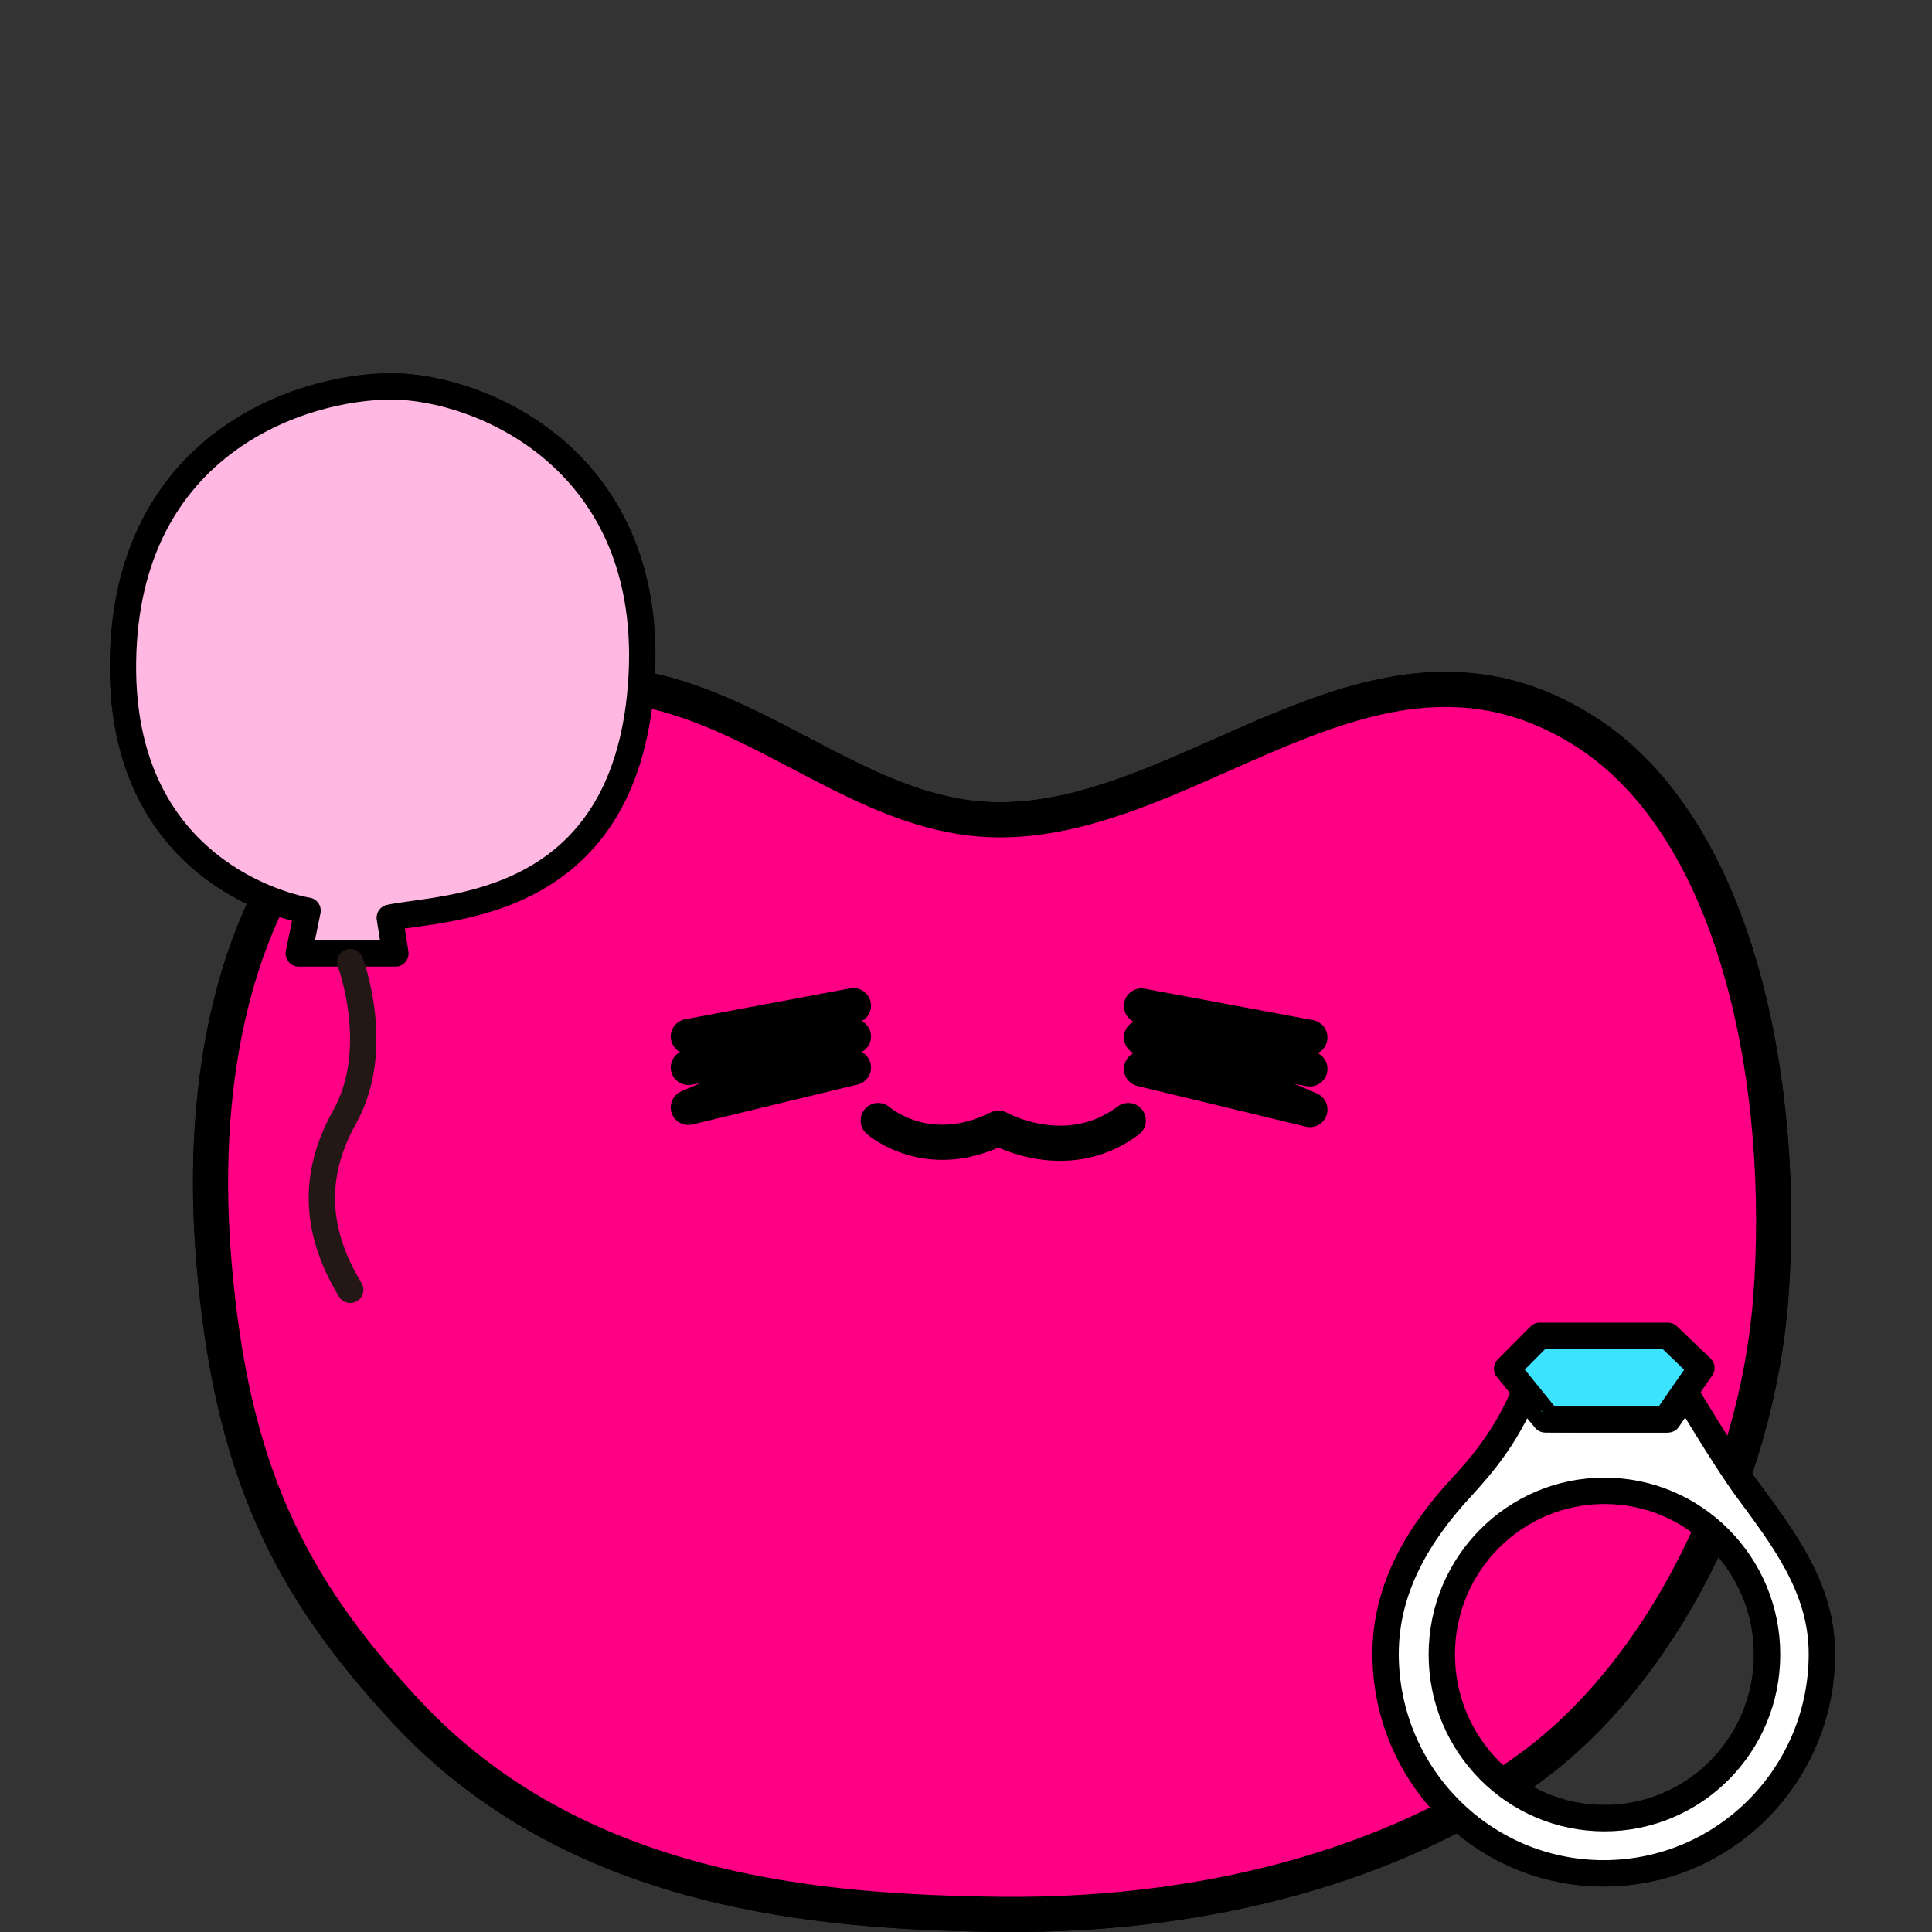 <svg xmlns="http://www.w3.org/2000/svg" width="110" height="110" fill="none" viewBox="0 0 110 110">
    <rect x="0" y="0" width="110" height="110" fill="#333333" stroke="none"/>
    <path fill="#FF0084" stroke="#000" stroke-miterlimit="10" stroke-width="2" d="M100.82 73.911c-.81 10.558-6.28 21.346-13.73 26.761-6.51 4.73-16.92 8.484-30.23 8.323-10.29-.131-24.14-1.208-33.77-11.584-6.68-7.196-9.91-13.788-10.9-25.452-1.08-12.65 2.02-25.734 13.45-31.159 13.73-6.521 20.66 5.878 31.29 5.878 11.17 0 21.51-12.5 33.27-5.063 8.92 5.636 11.51 20.602 10.62 32.296z"/>
    <path stroke="#000" stroke-linecap="round" stroke-linejoin="round" stroke-miterlimit="10" stroke-width="2" d="M39.19 59.016l9.4-1.76-9.4 3.522 9.4-1.762-9.4 4.036 9.4-2.274M74.58 59.067l-9.59-1.792 9.59 3.583-9.59-1.791 9.59 4.106-9.59-2.315M50 63.797s2.78 2.476 6.85.433c0 0 3.87 2.204 7.39-.433"/>
    <path fill="#fff" stroke="#000" stroke-linecap="round" stroke-linejoin="round" stroke-miterlimit="10" stroke-width="1.5" d="M99.39 84.67c-1.17-1.6-3.41-5.344-3.41-5.344l-1.01 1.49h-6.99l-1.21-1.45c-1.01 2.395-2.32 3.966-3.55 5.304-2.39 2.576-4.33 5.696-4.33 9.49 0 6.905 5.56 12.5 12.42 12.5s12.42-5.595 12.42-12.5c0-3.804-2.26-6.662-4.34-9.49zm-8.04 18.85c-5.12 0-9.26-4.176-9.26-9.32 0-5.152 4.15-9.319 9.26-9.319 5.12 0 9.26 4.177 9.26 9.32 0 5.153-4.14 9.319-9.26 9.319z"/>
    <path fill="#3BE3FF" stroke="#000" stroke-linecap="round" stroke-linejoin="round" stroke-miterlimit="10" stroke-width="1.5" d="M88.13 80.795l-2.32-2.868 1.86-1.872h7.29l1.91 1.832-2.03 2.928s-6.73 0-6.71-.02z"/>
    <path fill="#FFB8E2" stroke="#000" stroke-linecap="round" stroke-linejoin="round" stroke-miterlimit="10" stroke-width="1.5" d="M17.512 51.85S6.842 50.22 7.002 37.7c.16-12.53 10.26-15.7 15.28-15.7 5.01 0 15.19 4.146 14.22 16.998-.97 12.852-11.23 12.61-14.31 13.255l.32 2.033h-5.5l.5-2.436z"/>
    <path stroke="#231815" stroke-linecap="round" stroke-linejoin="round" stroke-miterlimit="10" stroke-width="1.5" d="M19.942 54.78s1.86 4.92-.32 8.815c-2.18 3.895-1.29 7.176.32 9.843"/>
    <path fill="#FF0084" stroke="#000" stroke-miterlimit="10" stroke-width="2" d="M100.82 73.911c-.81 10.558-6.28 21.346-13.73 26.761-6.51 4.73-16.92 8.484-30.23 8.323-10.29-.131-24.14-1.208-33.77-11.584-6.68-7.196-9.91-13.788-10.9-25.452-1.08-12.65 2.02-25.734 13.45-31.159 13.73-6.521 20.66 5.878 31.29 5.878 11.17 0 21.51-12.5 33.27-5.063 8.92 5.636 11.51 20.602 10.62 32.296z"/>
    <path stroke="#000" stroke-linecap="round" stroke-linejoin="round" stroke-miterlimit="10" stroke-width="2" d="M39.19 59.016l9.4-1.76-9.4 3.522 9.4-1.762-9.4 4.036 9.4-2.274M74.58 59.067l-9.59-1.792 9.59 3.583-9.59-1.791 9.59 4.106-9.59-2.315M50 63.797s2.78 2.476 6.85.433c0 0 3.87 2.204 7.39-.433"/>
    <path fill="#fff" stroke="#000" stroke-linecap="round" stroke-linejoin="round" stroke-miterlimit="10" stroke-width="1.5" d="M99.39 84.67c-1.17-1.6-3.41-5.344-3.41-5.344l-1.01 1.49h-6.99l-1.21-1.45c-1.01 2.395-2.32 3.966-3.55 5.304-2.39 2.576-4.33 5.696-4.33 9.49 0 6.905 5.56 12.5 12.42 12.5s12.42-5.595 12.42-12.5c0-3.804-2.26-6.662-4.34-9.49zm-8.04 18.85c-5.12 0-9.26-4.176-9.26-9.32 0-5.152 4.15-9.319 9.26-9.319 5.12 0 9.26 4.177 9.26 9.32 0 5.153-4.14 9.319-9.26 9.319z"/>
    <path fill="#3BE3FF" stroke="#000" stroke-linecap="round" stroke-linejoin="round" stroke-miterlimit="10" stroke-width="1.5" d="M88.13 80.795l-2.32-2.868 1.86-1.872h7.29l1.91 1.832-2.03 2.928s-6.73 0-6.71-.02z"/>
    <path fill="#FFB8E2" stroke="#000" stroke-linecap="round" stroke-linejoin="round" stroke-miterlimit="10" stroke-width="1.5" d="M17.512 51.85S6.842 50.22 7.002 37.7c.16-12.53 10.26-15.7 15.28-15.7 5.01 0 15.19 4.146 14.22 16.998-.97 12.852-11.23 12.61-14.31 13.255l.32 2.033h-5.5l.5-2.436z"/>
    <path stroke="#231815" stroke-linecap="round" stroke-linejoin="round" stroke-miterlimit="10" stroke-width="1.5" d="M19.942 54.78s1.86 4.92-.32 8.815c-2.18 3.895-1.29 7.176.32 9.843"/>
</svg>
